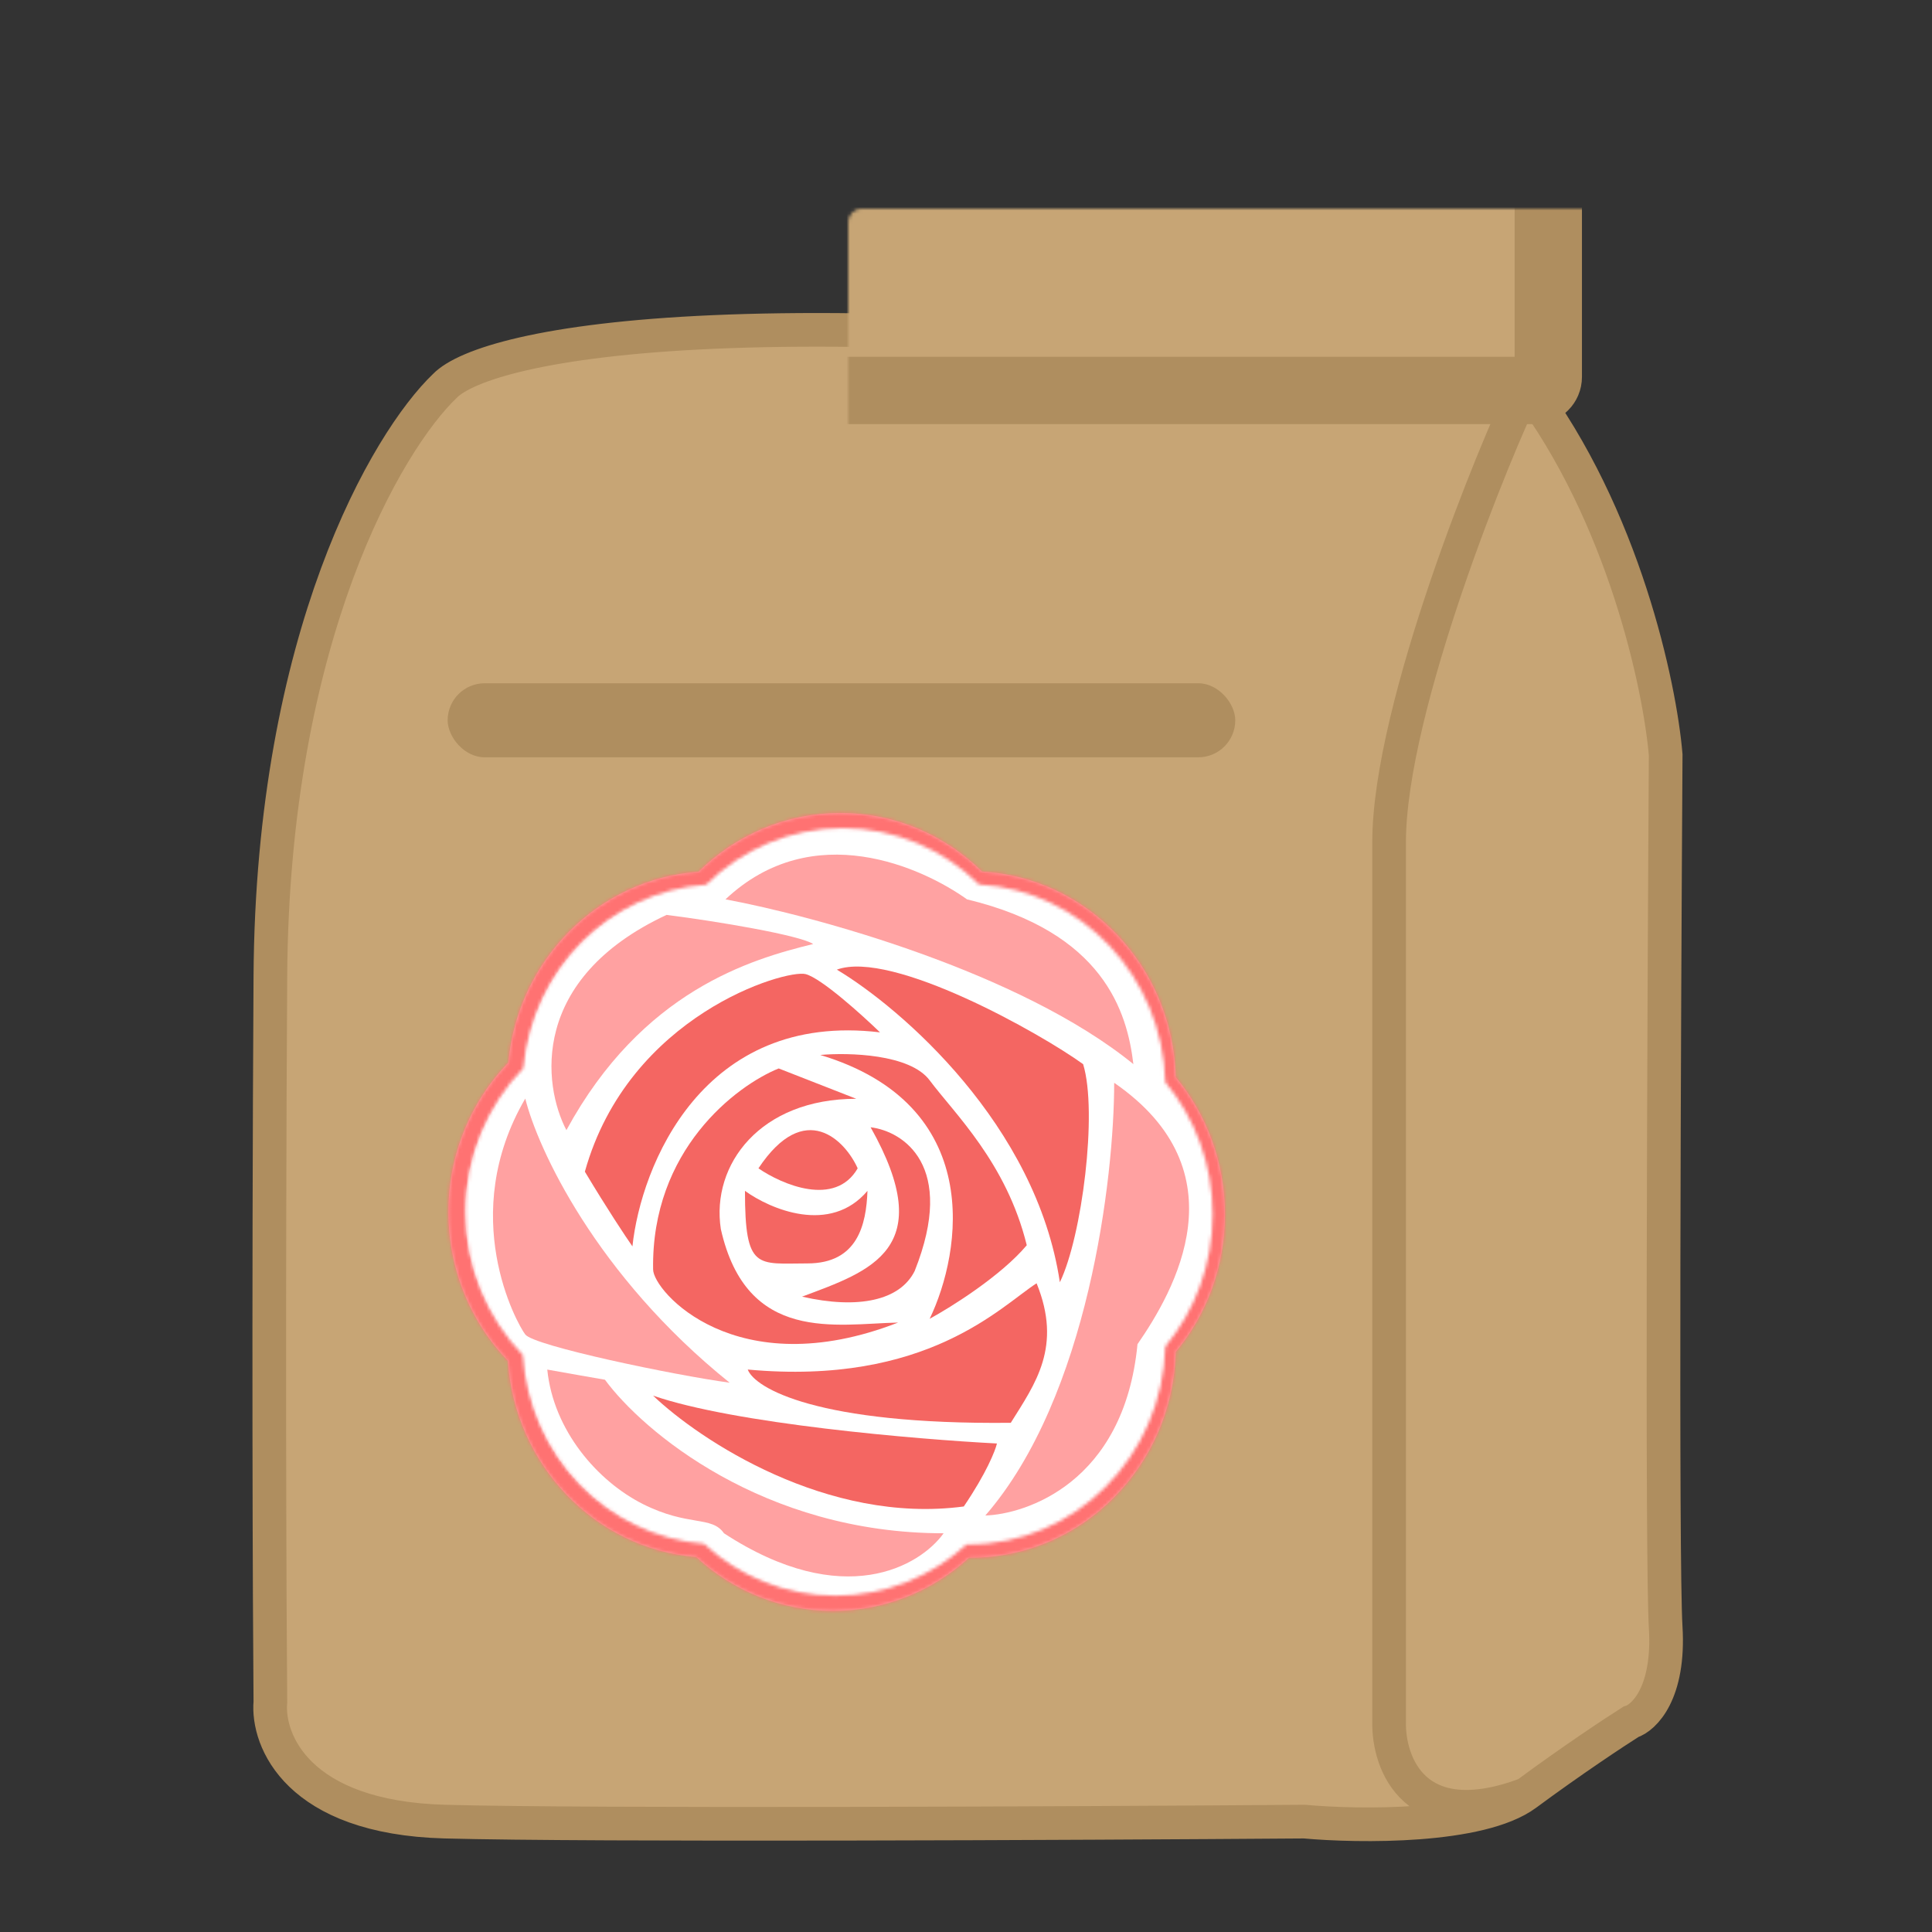 <svg width="574" height="574" viewBox="0 0 574 574" fill="none" xmlns="http://www.w3.org/2000/svg">
<rect x="0" y="0" width="574" height="574" fill="#333333" stroke="none"/>
<g clip-path="url(#clip0)">
<rect width="574" height="574" fill="none"/>
<path d="M80.327 290.177C80.919 188.879 115.12 130.972 132.146 114.682C144.346 102.093 225.681 84.47 453.421 114.682C482.44 153.187 493.149 203.787 494.876 224.274C494.383 302.519 493.692 463.896 494.876 483.445C496.061 502.994 488.46 510.349 484.512 511.583C479.824 514.545 467.042 522.987 453.421 533.058C439.8 543.128 403.823 542.684 387.538 541.203C320.667 541.697 175.969 542.388 132.146 541.203C88.322 540.018 79.34 517.014 80.327 505.659C80.08 476.04 79.735 391.476 80.327 290.177Z" fill="#C7A575"/>
<path d="M453.421 533.058C439.8 543.128 403.823 542.684 387.538 541.203C320.667 541.697 175.969 542.388 132.146 541.203C88.322 540.018 79.34 517.014 80.327 505.659C80.08 476.04 79.735 391.476 80.327 290.177C80.919 188.879 115.12 130.972 132.146 114.682C144.346 102.093 225.681 84.47 453.421 114.682M453.421 533.058C467.042 522.987 479.824 514.545 484.512 511.583C488.46 510.349 496.061 502.994 494.876 483.445C493.692 463.896 494.383 302.519 494.876 224.274C493.149 203.787 482.44 153.187 453.421 114.682M453.421 533.058C420.257 545.498 412.46 523.925 412.707 511.583C412.707 437.781 412.707 282.18 412.707 250.191C412.707 210.205 444.538 132.453 453.421 114.682" stroke="#AF8E5F" stroke-width="10"/>
<rect x="133" y="203" width="234" height="22" rx="11" fill="#AF8E5F"/>
<mask id="path-4-inside-1" fill="white">
<rect x="126" y="31" width="334" height="85" rx="4"/>
</mask>
<rect x="126" y="31" width="334" height="85" rx="4" fill="#C7A575" stroke="#AF8E5F" stroke-width="20" mask="url(#path-4-inside-1)"/>
<mask id="path-5-inside-2" fill="white">
<path fill-rule="evenodd" clip-rule="evenodd" d="M133.229 360.07C133.229 377.322 139.974 392.951 150.895 404.306C152.953 435.319 176.843 460.15 206.844 462.593C217.629 472.543 231.871 478.593 247.484 478.593C262.995 478.593 277.153 472.622 287.912 462.789C288.064 462.79 288.216 462.79 288.368 462.79C321.484 462.79 348.432 435.572 349.307 401.654C358.423 390.672 363.93 376.41 363.93 360.823C363.93 345.235 358.423 330.973 349.307 319.991C348.463 287.249 323.321 260.75 291.789 258.952C280.844 248.17 266.01 241.547 249.675 241.547C233.314 241.547 218.459 248.19 207.51 259.002C177.729 261.092 153.821 285.227 151.024 315.7C140.028 327.066 133.229 342.75 133.229 360.07Z"/>
</mask>
<path fill-rule="evenodd" clip-rule="evenodd" d="M133.229 360.07C133.229 377.322 139.974 392.951 150.895 404.306C152.953 435.319 176.843 460.15 206.844 462.593C217.629 472.543 231.871 478.593 247.484 478.593C262.995 478.593 277.153 472.622 287.912 462.789C288.064 462.79 288.216 462.79 288.368 462.79C321.484 462.79 348.432 435.572 349.307 401.654C358.423 390.672 363.93 376.41 363.93 360.823C363.93 345.235 358.423 330.973 349.307 319.991C348.463 287.249 323.321 260.75 291.789 258.952C280.844 248.17 266.01 241.547 249.675 241.547C233.314 241.547 218.459 248.19 207.51 259.002C177.729 261.092 153.821 285.227 151.024 315.7C140.028 327.066 133.229 342.75 133.229 360.07Z" fill="#FFA3A3"/>
<path d="M150.895 404.306L155.884 403.975L155.763 402.155L154.499 400.84L150.895 404.306ZM206.844 462.593L210.234 458.918L208.967 457.749L207.249 457.609L206.844 462.593ZM287.912 462.789L287.95 457.789L285.987 457.774L284.539 459.098L287.912 462.789ZM349.307 401.654L345.459 398.461L344.353 399.794L344.308 401.526L349.307 401.654ZM349.307 319.991L344.308 320.12L344.353 321.852L345.459 323.185L349.307 319.991ZM291.789 258.952L288.28 262.514L289.622 263.837L291.504 263.944L291.789 258.952ZM207.51 259.002L207.86 263.99L209.706 263.86L211.023 262.56L207.51 259.002ZM151.024 315.7L154.618 319.177L155.842 317.911L156.003 316.157L151.024 315.7ZM154.499 400.84C144.453 390.394 138.229 376 138.229 360.07H128.229C128.229 378.645 135.496 395.507 147.291 407.772L154.499 400.84ZM207.249 457.609C179.828 455.376 157.785 432.628 155.884 403.975L145.906 404.637C148.12 438.011 173.858 464.923 206.438 467.576L207.249 457.609ZM247.484 473.593C233.194 473.593 220.146 468.063 210.234 458.918L203.453 466.268C215.111 477.024 230.548 483.593 247.484 483.593V473.593ZM284.539 459.098C274.651 468.135 261.681 473.593 247.484 473.593V483.593C264.309 483.593 279.654 477.11 291.285 466.479L284.539 459.098ZM288.368 457.79C288.229 457.79 288.089 457.79 287.95 457.789L287.874 467.788C288.039 467.79 288.203 467.79 288.368 467.79V457.79ZM344.308 401.526C343.5 432.878 318.629 457.79 288.368 457.79V467.79C324.339 467.79 353.365 438.265 354.305 401.783L344.308 401.526ZM358.93 360.823C358.93 375.216 353.849 388.355 345.459 398.461L353.154 404.848C362.998 392.989 368.93 377.604 368.93 360.823H358.93ZM345.459 323.185C353.849 333.291 358.93 346.429 358.93 360.823H368.93C368.93 344.042 362.998 328.656 353.154 316.797L345.459 323.185ZM291.504 263.944C320.322 265.587 343.528 289.859 344.308 320.12L354.305 319.862C353.397 284.639 326.32 255.913 292.073 253.961L291.504 263.944ZM249.675 246.547C264.623 246.547 278.217 252.6 288.28 262.514L295.298 255.391C283.471 243.739 267.396 236.547 249.675 236.547V246.547ZM211.023 262.56C221.09 252.619 234.703 246.547 249.675 246.547V236.547C231.926 236.547 215.828 243.761 203.997 255.444L211.023 262.56ZM156.003 316.157C158.586 288.007 180.641 265.9 207.86 263.99L207.16 254.014C174.818 256.283 149.055 282.448 146.045 315.243L156.003 316.157ZM138.229 360.07C138.229 344.078 144.502 329.633 154.618 319.177L147.431 312.223C135.554 324.5 128.229 341.422 128.229 360.07H138.229Z" fill="#FF7272" mask="url(#path-5-inside-2)"/>
<path fill-rule="evenodd" clip-rule="evenodd" d="M141.99 359.694C141.99 375.796 148.285 390.382 158.478 400.981C160.399 429.926 182.696 453.102 210.697 455.382C220.763 464.669 234.056 470.316 248.628 470.316C263.105 470.316 276.319 464.743 286.361 455.564C286.502 455.565 286.644 455.566 286.786 455.566C317.694 455.566 342.846 430.162 343.662 398.506C352.171 388.256 357.31 374.945 357.31 360.396C357.31 345.848 352.171 332.537 343.662 322.287C342.875 291.728 319.409 266.995 289.979 265.317C279.764 255.253 265.918 249.072 250.672 249.072C235.403 249.072 221.538 255.272 211.319 265.364C183.523 267.314 161.208 289.841 158.599 318.282C148.335 328.89 141.99 343.528 141.99 359.694Z" fill="white"/>
<mask id="path-8-inside-3" fill="white">
<path fill-rule="evenodd" clip-rule="evenodd" d="M138.34 360.056C138.34 376.653 144.829 391.688 155.334 402.612C157.314 432.447 180.297 456.335 209.159 458.685C219.534 468.258 233.236 474.078 248.256 474.078C263.178 474.078 276.798 468.334 287.148 458.874C287.294 458.875 287.441 458.875 287.587 458.875C319.445 458.875 345.371 432.69 346.211 400.061C354.982 389.496 360.279 375.775 360.279 360.78C360.279 345.784 354.982 332.064 346.211 321.499C345.4 290 321.213 264.508 290.878 262.778C280.349 252.405 266.078 246.034 250.363 246.034C234.624 246.034 220.333 252.424 209.8 262.826C181.15 264.836 158.149 288.055 155.459 317.371C144.88 328.305 138.34 343.393 138.34 360.056Z"/>
</mask>
<path d="M155.334 402.612L169.304 401.685L168.965 396.589L165.425 392.907L155.334 402.612ZM209.159 458.685L218.652 448.396L215.105 445.123L210.295 444.732L209.159 458.685ZM287.148 458.874L287.254 444.874L281.759 444.833L277.703 448.54L287.148 458.874ZM346.211 400.061L335.439 391.119L332.341 394.851L332.216 399.7L346.211 400.061ZM346.211 321.499L332.216 321.859L332.341 326.709L335.439 330.441L346.211 321.499ZM290.878 262.778L281.053 272.751L284.812 276.455L290.081 276.755L290.878 262.778ZM209.8 262.826L210.779 276.791L215.949 276.429L219.636 272.788L209.8 262.826ZM155.459 317.371L165.521 327.105L168.95 323.561L169.4 318.65L155.459 317.371ZM165.425 392.907C157.368 384.53 152.34 372.949 152.34 360.056H124.34C124.34 380.356 132.289 398.846 145.243 412.316L165.425 392.907ZM210.295 444.732C188.655 442.969 170.845 424.911 169.304 401.685L141.365 403.539C143.784 439.984 171.938 469.701 208.022 472.639L210.295 444.732ZM248.256 460.078C236.941 460.078 226.582 455.712 218.652 448.396L199.665 468.975C212.486 480.803 229.53 488.078 248.256 488.078V460.078ZM277.703 448.54C269.793 455.769 259.497 460.078 248.256 460.078V488.078C266.858 488.078 283.802 480.898 296.593 469.208L277.703 448.54ZM287.587 444.875C287.477 444.875 287.366 444.875 287.254 444.874L287.043 472.873C287.223 472.875 287.405 472.875 287.587 472.875V444.875ZM332.216 399.7C331.56 425.149 311.452 444.875 287.587 444.875V472.875C327.439 472.875 359.181 440.232 360.207 400.422L332.216 399.7ZM346.279 360.78C346.279 372.433 342.173 383.007 335.439 391.119L356.983 409.003C367.791 395.984 374.279 379.118 374.279 360.78H346.279ZM335.439 330.441C342.173 338.553 346.279 349.127 346.279 360.78H374.279C374.279 342.442 367.791 325.575 356.983 312.557L335.439 330.441ZM290.081 276.755C312.816 278.052 331.583 297.309 332.216 321.859L360.207 321.138C359.216 282.692 329.61 250.964 291.675 248.801L290.081 276.755ZM250.363 260.034C262.196 260.034 272.993 264.811 281.053 272.751L300.703 252.805C287.705 239.999 269.96 232.034 250.363 232.034V260.034ZM219.636 272.788C227.7 264.825 238.512 260.034 250.363 260.034V232.034C230.736 232.034 212.967 240.023 199.963 252.864L219.636 272.788ZM169.4 318.65C171.494 295.838 189.302 278.298 210.779 276.791L208.82 248.86C172.998 251.373 144.804 280.273 141.517 316.091L169.4 318.65ZM152.34 360.056C152.34 347.112 157.408 335.491 165.521 327.105L145.397 307.636C132.352 321.12 124.34 339.675 124.34 360.056H152.34Z" fill="white" mask="url(#path-8-inside-3)"/>
<path d="M225.333 347.116C232.37 351.947 248.118 358.712 254.816 347.116C251.176 338.939 239.164 326.302 225.333 347.116Z" fill="#F46662"/>
<path d="M257.728 353.806C246.662 366.889 228.852 359.257 221.329 353.806C221.329 377.593 224.969 375.363 239.892 375.363C254.816 375.363 257.364 363.841 257.728 353.806Z" fill="#F46662"/>
<path d="M231.348 317.436L254.391 326.451C225.862 326.451 211.231 345.982 214.158 365.139C221.839 399.319 248.539 393.309 266.827 392.934C218.547 411.714 194.041 383.543 194.041 377.158C193.455 341.7 218.669 322.569 231.348 317.436Z" fill="#F46662"/>
<path d="M271.753 377.613C284.267 346.2 268.237 336.06 258.658 334.916C279.028 371.133 258.658 377.613 238.288 385.238C255.02 389.05 267.388 386.382 271.753 377.613Z" fill="#F46662"/>
<path d="M286.342 447.576C245.769 452.966 207.896 427.866 194.031 414.642C218.258 423.025 272.234 427.616 296.194 428.864C295.707 430.984 293.056 437.696 286.342 447.576Z" fill="#F46662"/>
<path d="M300.304 422.719C242.753 423.321 224.226 412.418 222.157 406.891C275.472 411.79 297.383 388.048 307.973 381.265C315.642 400.107 307.608 411.036 300.304 422.719Z" fill="#F46662"/>
<path d="M276.203 320.968C270.36 313.129 252.101 312.677 243.702 313.431C292.782 328.203 285.819 371.843 276.203 391.816C282.654 388.299 297.456 379.003 305.052 369.959C299.046 345.463 283.506 330.766 276.203 320.968Z" fill="#F46662"/>
<path d="M314.884 380.961C307.895 334.221 267.801 299.565 248.628 288.08C265.01 282.087 309.424 307.18 321.801 316.169C326.17 330.401 321.437 367.478 314.884 380.961Z" fill="#F46662"/>
<path d="M336.728 316.157C303.044 288.74 241.9 272.094 215.539 267.198C241.534 242.718 274.12 257.783 287.3 267.198C327.941 276.99 334.898 300.716 336.728 316.157Z" fill="#FFA2A2"/>
<path d="M292.746 450.26C323.37 414.972 331.026 349.849 331.026 321.699C369.305 348.09 348.89 383.529 337.953 399.364C333.942 440.835 304.413 449.883 292.746 450.26Z" fill="#FFA1A1"/>
<path d="M215.094 455.538C250.675 478.762 273.424 465.215 280.351 455.538C226.687 455.538 190.911 425.126 179.731 409.92C176.814 409.417 169.304 408.11 162.596 406.904C164.419 425 177.543 440.081 191.032 446.867C204.521 453.653 211.448 450.26 215.094 455.538Z" fill="#FFA1A1"/>
<path d="M198.041 271.817C157.389 290.777 161.26 322.351 168.278 335.769C190.781 294.388 223.085 284.984 241.597 280.47C237.604 277.836 212.922 273.698 198.041 271.817Z" fill="#FFA1A1"/>
<path d="M216.78 410.805C177.036 378.848 159.741 341.212 156.061 326.389C135.821 361.06 153.485 393.093 156.061 396.484C158.637 399.876 200.22 408.544 216.78 410.805Z" fill="#FFA1A1"/>
<path d="M239.347 289.408C243.985 290.612 256.015 301.448 261.45 306.716C208.693 300.395 190.431 346.473 187.895 370.302C185.962 367.543 180.431 359.241 173.764 348.103C186.808 301.448 233.55 287.903 239.347 289.408Z" fill="#F46662"/>
</g>
<defs>
<clipPath id="clip0">
<rect width="574" height="574" fill="white"/>
</clipPath>
</defs>
</svg>
